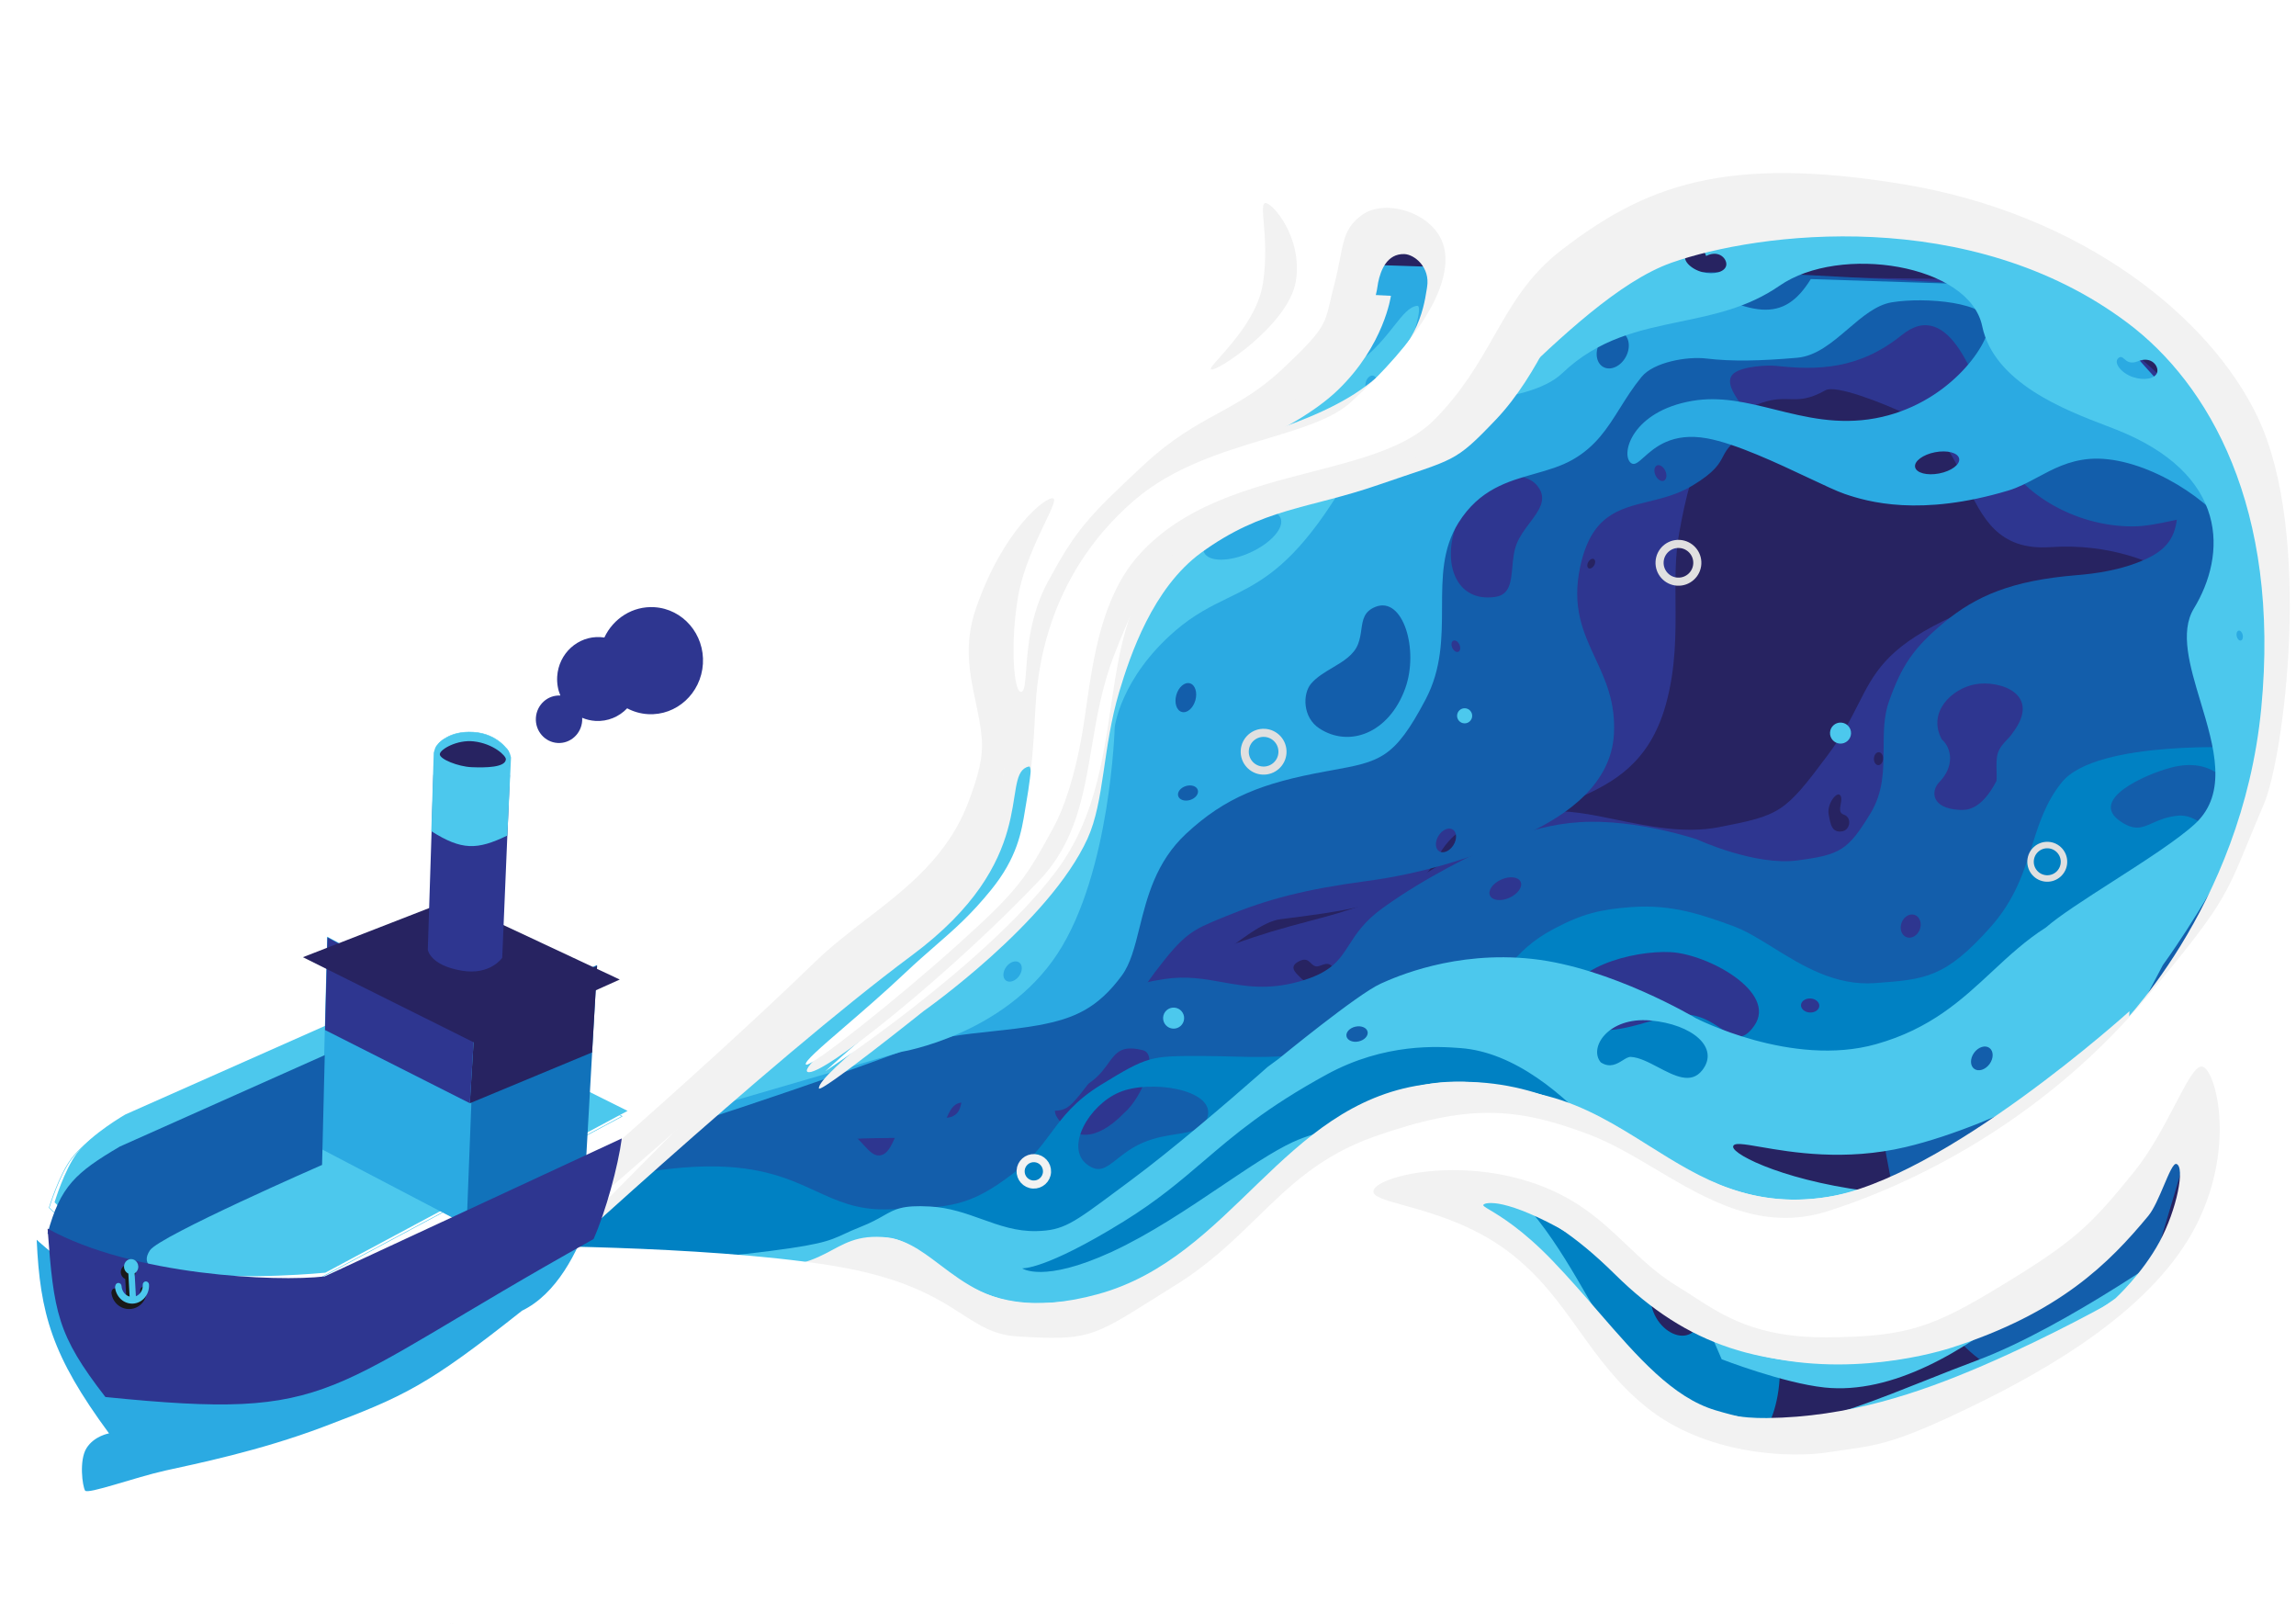 <svg width="4256" height="3009" viewBox="0 0 4256 3009" fill="none" xmlns="http://www.w3.org/2000/svg">
<mask id="mask0" mask-type="alpha" maskUnits="userSpaceOnUse" x="0" y="0" width="4256" height="3009">
<rect width="4256" height="3009" fill="#C4C4C4"/>
</mask>
<g mask="url(#mask0)">
<mask id="mask1" mask-type="alpha" maskUnits="userSpaceOnUse" x="972" y="-309" width="3489" height="3118">
<rect x="1130.64" y="-308.979" width="3335" height="2942" transform="rotate(3.085 1130.64 -308.979)" fill="#C4C4C4"/>
</mask>
<g mask="url(#mask1)">
<path fill-rule="evenodd" clip-rule="evenodd" d="M1080.84 273.957L4363.87 437.082L4243.14 2813.43L938.684 2639.96L1080.84 273.957Z" fill="#272361"/>
<g filter="url(#filter0_d)">
<path fill-rule="evenodd" clip-rule="evenodd" d="M3602.52 1190.64C3759.24 1113.15 4224.41 1079.51 4224.41 1079.51L4194.89 1627.36C3910.93 1923.86 3522.36 2020.57 3157.42 2110.09L2364.17 2705.8L944.632 2619.3L996.186 1572.87C996.186 1572.87 1630.65 1873.59 1986.91 1892.79C2029.21 1895.07 2083.7 1872.15 2155.66 1841.89C2219.55 1815.02 2297.21 1782.36 2392.33 1756.41C2404.91 1752.97 2416.51 1749.89 2427.4 1746.99C2505.26 1726.29 2546.64 1715.28 2645.54 1657.09C2669.82 1642.8 2690.7 1628.17 2710.42 1614.34C2757.67 1581.22 2798.31 1552.74 2863.24 1544.81C2902.92 1539.97 2948.71 1549.38 2997.36 1559.39C3058.04 1571.86 3123.16 1585.25 3186.36 1573.01C3300.23 1550.98 3308.01 1546.86 3388.74 1438.49C3415.25 1402.9 3430.61 1372.59 3444.46 1345.27C3473.69 1287.6 3496.17 1243.23 3602.52 1190.64ZM3411.72 1514.74C3405.74 1504.48 3386.27 1529.56 3389.69 1548.95C3393.1 1568.35 3395.87 1584.07 3415.19 1580.67C3429.77 1578.1 3433.17 1554.87 3417.91 1549.86C3408.92 1546.92 3410.44 1538.83 3412 1530.57C3413.08 1524.81 3414.18 1518.96 3411.72 1514.74ZM2436.99 1869.31C2431.42 1867.79 2417.09 1858.23 2412.86 1854.01C2411.86 1853.01 2410.81 1852 2409.75 1850.98L2409.74 1850.97C2399.96 1841.55 2389.17 1831.15 2407.85 1821.63C2420.08 1815.39 2425.03 1820.23 2429.88 1824.98C2433.25 1828.28 2436.57 1831.53 2442.25 1831.03C2444.17 1830.86 2446.47 1830.01 2448.97 1829.08C2454.34 1827.09 2460.62 1824.76 2466.02 1828.16C2476.05 1834.49 2474.57 1848.29 2468.43 1858.44C2462.28 1868.59 2453.33 1873.77 2436.99 1869.31ZM3481.46 1458.08C3486.15 1458.33 3490.24 1453.17 3490.6 1446.55C3490.95 1439.94 3487.44 1434.37 3482.76 1434.11C3478.07 1433.86 3473.98 1439.02 3473.62 1445.64C3473.27 1452.26 3476.78 1457.83 3481.46 1458.08Z" fill="#2E3690"/>
</g>
<g filter="url(#filter1_d)">
<path fill-rule="evenodd" clip-rule="evenodd" d="M4133.24 1108.14C4133.24 1108.14 4017.06 959.583 3800.47 974.043C3703.67 980.506 3674.48 919.393 3643.7 854.963C3620.84 807.098 3597.1 757.401 3544.11 732.22C3485.06 704.153 3402.12 673.067 3384.02 683.213C3352.64 700.799 3335.44 700.3 3316.98 699.765C3298.57 699.231 3278.9 698.66 3242.66 715.975C3165.85 752.674 3138.13 806.147 3112.55 948.141C3105.17 989.089 3105.49 1031.23 3105.81 1075.15C3106.26 1135.03 3106.72 1198.21 3087.77 1266.19C3056.66 1377.76 2985.55 1411.31 2931.51 1436.8L2931.51 1436.81C2928.47 1438.24 2925.49 1439.65 2922.57 1441.04C2889.68 1456.75 2861.81 1458.62 2833.41 1460.53C2801.86 1462.66 2769.67 1464.82 2729.24 1486.04C2689.23 1507.04 2675.97 1529.49 2663.12 1551.24C2651.28 1571.26 2639.8 1590.69 2608.13 1607.85C2546.53 1641.24 2476.75 1650.28 2391.74 1661.29C2385.57 1662.09 2379.31 1662.9 2372.97 1663.73C2341.97 1667.79 2298.89 1701.44 2245.74 1742.95C2168.09 1803.6 2068.95 1881.03 1954.57 1907.57C1415.22 1926.86 995.557 1584.56 995.557 1584.56L1066.12 443.102L3709.01 478.404C3709.01 478.404 3931.58 560.796 4033.09 690.001C4147.28 835.327 4133.24 1108.14 4133.24 1108.14ZM2955 1007.81C2952.3 1012.48 2947.69 1014.86 2944.7 1013.13C2941.71 1011.4 2941.48 1006.22 2944.18 1001.55C2946.88 996.876 2951.49 994.491 2954.48 996.219C2957.47 997.948 2957.7 1003.13 2955 1007.81ZM2951.88 1381.72C2954.86 1383.45 2959.48 1381.06 2962.18 1376.39C2964.88 1371.72 2964.65 1366.53 2961.66 1364.81C2958.67 1363.08 2954.06 1365.46 2951.36 1370.13C2948.66 1374.8 2948.89 1379.99 2951.88 1381.72Z" fill="#2E3690"/>
</g>
<g filter="url(#filter2_d)">
<path fill-rule="evenodd" clip-rule="evenodd" d="M4078.38 890.376C4078.38 890.376 4091.9 896.596 4092.47 920.079L4078.38 890.376ZM4092.47 920.079L4240.94 1233.12L4179.88 1905.81L3958.91 2648.42C3662.03 2642.12 3561.96 2500.22 3507.61 1991.26C3507.61 1991.26 3107.38 1657.92 3026.26 1765.53C2977.91 1829.67 2965.6 1962.05 2965.6 1962.05L2953.01 2195.72L2806.43 2425.54L2402.16 2717.69L949.053 2640.52L961.359 2219.17C961.359 2219.17 1489.64 2148.07 1559.87 2143.75C1603.2 2141.09 1624.65 2164.36 1641.06 2182.16C1651.25 2193.2 1659.49 2202.14 1669.82 2201.46C1684.24 2200.51 1691.28 2185.24 1699.03 2168.44C1705.75 2153.85 1713.01 2138.12 1726.09 2129.6C1741.52 2119.56 1756.3 2123.63 1770.65 2127.59C1782.45 2130.84 1793.97 2134.01 1805.34 2129.19C1818.31 2123.68 1820.46 2112.07 1822.55 2100.72C1824.52 2090.04 1826.45 2079.6 1837.31 2074.71C1849.7 2069.13 1862.12 2076.4 1872.9 2082.7C1881.62 2087.81 1889.27 2092.29 1894.98 2088.83C1900.26 2085.62 1901.11 2077.58 1902.14 2067.86C1903.59 2054.1 1905.39 2036.97 1920.64 2025.41C1933.35 2015.77 1944.21 2014.65 1956.67 2013.36C1969.72 2012.01 1984.51 2010.48 2005.01 1998.81C2024.75 1987.56 2031.78 1979.38 2039.62 1970.25C2047.68 1960.85 2056.61 1950.46 2081.14 1934.69C2096.85 1924.61 2105.07 1916.18 2112.15 1908.93C2126.89 1893.85 2136.66 1883.84 2198.5 1874.5C2239.17 1868.36 2272.29 1874.3 2305.66 1880.28C2347.41 1887.77 2389.55 1895.33 2447.33 1879.39C2507.69 1862.74 2522.65 1839.42 2540.83 1811.09C2553.97 1790.63 2568.78 1767.55 2603.61 1742.47C2686.62 1682.68 2779.42 1640.25 2779.42 1640.25C2779.42 1640.25 2864.86 1589.86 2969.34 1583.69C3073.83 1577.51 3186.26 1615.94 3186.26 1615.94C3186.26 1615.94 3292.86 1665.2 3372.08 1654.64C3451.29 1644.09 3465.34 1636.16 3507.22 1567.48C3531.27 1528.06 3531.43 1486.7 3531.58 1446.36C3531.69 1416.45 3531.8 1387.09 3541.66 1359.5C3564.8 1294.69 3585.94 1261.44 3644.38 1213.05C3702.83 1164.64 3769.43 1135.75 3889.07 1126C3920.18 1123.47 3971.81 1117.55 4019.25 1095.49C4071.11 1071.39 4074.13 1038.62 4077.41 1003.01C4078.84 987.511 4080.32 971.473 4085.89 955.375C4090.99 940.65 4092.68 929.093 4092.47 920.079ZM3743.5 1455.17C3740.31 1464.31 3740.68 1477.89 3740.99 1489.6C3741.19 1496.8 3741.36 1503.3 3740.68 1507.6C3711.65 1563.12 3684.08 1561.63 3671.7 1560.96C3620.28 1558.19 3618.39 1526.48 3634.93 1509.41C3663.05 1480.38 3658.33 1447.08 3639.2 1430.03C3612.4 1379.51 3658.04 1336.27 3701.27 1328.22C3745.78 1319.92 3826.51 1345.66 3770.19 1419.06C3767.79 1423.04 3764.23 1426.79 3760.41 1430.82C3754.1 1437.47 3747.1 1444.86 3743.5 1455.17ZM3574.03 1796.93C3583.33 1800.44 3594.34 1794.06 3598.63 1782.69C3602.91 1771.33 3598.85 1759.27 3589.54 1755.76C3580.24 1752.25 3569.23 1758.63 3564.94 1770C3560.66 1781.37 3564.72 1793.43 3574.03 1796.93ZM2837.83 1723.95C2822.11 1730.93 2806.01 1729.02 2801.86 1719.68C2797.71 1710.34 2807.08 1697.11 2822.8 1690.13C2838.51 1683.15 2854.61 1685.06 2858.76 1694.39C2862.91 1703.73 2853.54 1716.96 2837.83 1723.95ZM2029.39 2086.17C2002.19 2102.16 1984.45 2112.59 2003.16 2136.15C2030.05 2170.01 2069.15 2178.63 2124.04 2122.55C2157.09 2093.91 2188.98 2014.19 2158.52 2006.45C2119.14 1996.46 2108.93 2010.57 2094.47 2030.55C2086.97 2040.93 2078.32 2052.88 2063.85 2063.87C2051.99 2072.88 2039.97 2079.94 2029.39 2086.17Z" fill="#135EAB"/>
</g>
<g filter="url(#filter3_d)">
<path fill-rule="evenodd" clip-rule="evenodd" d="M4096.52 925.403C4091.66 919.244 4088.73 918.523 4082.78 917.058C4076.1 915.412 4065.6 912.828 4044.28 900.556C4034.47 894.909 4012.01 899.672 3985.52 905.292C3963.1 910.049 3937.78 915.421 3914.78 915.61C3802.4 916.535 3695.85 848.659 3666.23 770.574C3662.58 760.978 3658.41 748.222 3653.64 733.633L3653.64 733.626C3624.72 645.2 3573.77 489.399 3485.24 560.983C3405.57 625.403 3327.62 626.407 3251.34 617.979C3238.7 616.582 3190.63 618.327 3173.98 631.836C3155.93 646.483 3175.72 673.628 3192.81 697.051C3206.47 715.787 3218.39 732.141 3207.82 737.811C3168 759.175 3161.17 772.163 3153.83 786.118C3146.52 800.031 3138.7 814.906 3097.17 840.005C3070.3 856.24 3042.26 863.108 3015.58 869.641C2959.66 883.336 2909.75 895.559 2889.32 989.537C2872.93 1064.9 2894.79 1111.93 2917.06 1159.89C2935.82 1200.24 2954.87 1241.25 2951.68 1300.34C2946.68 1393.12 2864.49 1450.32 2792.57 1484.05C2693.94 1530.31 2592.44 1559.63 2494.87 1572.66C2380.57 1587.91 2309.79 1606.25 2231.81 1638.33C2229.74 1639.19 2227.72 1640.02 2225.75 1640.82C2170.25 1663.6 2155.27 1669.75 2100.41 1742.44C2070.34 1782.28 2054.2 1815.38 2038.77 1847.01C2025.05 1875.15 2011.9 1902.13 1990.01 1931.64C1943.51 1994.33 1939.41 1997.37 1912.44 1998.9C1899.3 1999.64 1892.24 1994.31 1885.51 1989.23C1877.99 1983.56 1870.89 1978.2 1856.19 1981.97C1842.67 1985.45 1835.49 1996.12 1828.67 2006.26C1821.42 2017.04 1814.58 2027.21 1800.97 2027.52C1788.43 2027.8 1780.9 2016.92 1773.28 2005.89C1764.85 1993.7 1756.3 1981.35 1740.73 1983.69C1726.54 1985.83 1720.79 1998.5 1714.72 2011.87C1708.09 2026.47 1701.09 2041.89 1682.33 2045.39C1665.04 2048.6 1638.02 2048.84 1608.03 2049.1C1575.69 2049.39 1539.9 2049.7 1509.15 2053.81C1449.88 2061.74 1379.88 2124.23 1379.88 2124.23L1246.03 2213.38L959.83 2247.53L1073.42 447.51L3208.1 444.401L3306.47 449.5L3616.53 466.208L4149.26 754.995C4149.26 754.995 4109.3 941.615 4096.52 925.403ZM2771.36 948.023C2766.04 961.51 2764.65 976.828 2763.33 991.307C2760.88 1018.23 2758.69 1042.25 2732.02 1046.22C2657.82 1057.24 2632.83 982.131 2660.14 911.999C2677.81 834.992 2778.25 797.271 2811.12 842.176C2828.26 865.602 2812.88 886.052 2795.65 908.958C2786.57 921.032 2776.98 933.788 2771.36 948.023ZM2627.82 1517.82C2635.48 1522.56 2647.3 1517.36 2654.23 1506.18C2661.15 1495.01 2660.56 1482.11 2652.9 1477.36C2645.24 1472.61 2633.42 1477.82 2626.49 1488.99C2619.57 1500.16 2620.16 1513.07 2627.82 1517.82ZM3046.93 812.632C3050.48 820.422 3049.28 828.594 3044.26 830.883C3039.23 833.173 3032.28 828.714 3028.73 820.924C3025.18 813.134 3026.38 804.963 3031.4 802.673C3036.43 800.383 3043.38 804.842 3046.93 812.632ZM2663.33 1147.92C2666.98 1146.26 2667.85 1140.33 2665.27 1134.67C2662.69 1129.01 2657.64 1125.77 2653.99 1127.44C2650.34 1129.1 2649.47 1135.03 2652.05 1140.69C2654.63 1146.35 2659.68 1149.58 2663.33 1147.92Z" fill="#135EAB"/>
</g>
<g filter="url(#filter4_d)">
<path fill-rule="evenodd" clip-rule="evenodd" d="M3852.06 1479.68C3916.82 1399.94 4194.63 1415.89 4194.63 1415.89L4169.16 1526.18C4169.16 1526.18 4166.03 1488.53 4150.65 1472.61C4125.83 1446.91 4089.67 1443.39 4055.1 1452.44C4005.92 1465.3 3901.68 1511.77 3960.1 1551.97C3986.69 1570.26 4000.32 1564.19 4019.68 1555.57C4031.79 1550.17 4046.14 1543.78 4067.31 1541.72C4084.54 1540.05 4097.47 1547.57 4109.67 1554.67C4123.93 1562.97 4137.2 1570.69 4155.18 1562.48C4209.76 1537.58 4096.21 1648.5 4052.16 1683.62C4010.89 1716.52 3958.33 1751.52 3899.74 1786.81C3633.79 1947 3243.81 2113.07 3223.16 2115.13C3216.32 2115.82 3227.77 2148.4 3245.39 2198.53C3305.11 2368.44 3435.66 2739.89 3164.64 2753.85L2284.42 2706.42L2041.27 2693.32L1798.12 2680.21L937.872 2633.86L964.856 2275.11C964.856 2275.11 1168.05 2192.71 1345.11 2191.78C1441.57 2191.28 1494.6 2215.63 1542.32 2237.54C1582.2 2255.85 1618.38 2272.46 1673.09 2271.45C1793.28 2269.2 1828.03 2264.99 1905.45 2206.73C1940.75 2180.16 1959.71 2154.65 1978.36 2129.55C2000.62 2099.61 2022.43 2070.26 2071.02 2040.41C2157.86 1987.05 2163.7 1987.06 2254.73 1987.2C2257.33 1987.21 2260 1987.21 2262.74 1987.22C2281.49 1987.24 2297.89 1987.68 2313.78 1988.12L2313.79 1988.12C2357.56 1989.31 2397.55 1990.4 2472.57 1982.2C2574.85 1971.03 2621.93 1962.56 2671.86 1942.52C2723.59 1921.75 2754 1894.15 2788.15 1859.75C2801.53 1846.28 2812.42 1834.51 2822.2 1823.94C2850.19 1793.69 2869.06 1773.3 2911.01 1751.09C2962.65 1723.75 2996.89 1715.18 3055.18 1711.06C3129.65 1705.8 3186 1725.57 3243.03 1746.51C3266.49 1755.13 3290.93 1770.27 3317.06 1786.46C3370.81 1819.77 3431.72 1857.5 3505.96 1852.01L3506.81 1851.94C3598.77 1845.14 3635.99 1842.38 3719.81 1748.19C3765.17 1697.23 3781.24 1646.33 3796.57 1597.73C3809.67 1556.23 3822.24 1516.41 3852.06 1479.68ZM2268.73 2098.75C2262.58 2123.87 2240.22 2127.37 2210.69 2132C2192.32 2134.88 2171.18 2138.19 2149.44 2147.4C2127.94 2156.52 2112.81 2168.49 2100.37 2178.35C2080.01 2194.47 2066.82 2204.91 2044.61 2187.82C2003.93 2156.51 2048.19 2078.4 2104.88 2054.37C2161.58 2030.33 2281 2048.68 2268.73 2098.75ZM3164.36 2501.33C3183.83 2489.94 3186.7 2458.64 3170.77 2431.42C3154.84 2404.21 3126.15 2391.39 3106.68 2402.78C3087.21 2414.18 3084.34 2445.47 3100.26 2472.69C3116.19 2499.9 3144.89 2512.73 3164.36 2501.33ZM3281.72 1931.18C3259.69 1962.54 3243.15 1951.53 3219.96 1936.09C3197.11 1920.88 3167.8 1901.37 3120.42 1913.81C3111.55 1916.14 3102.29 1918.85 3092.84 1921.61L3092.83 1921.61C3031.73 1939.49 2962.43 1959.76 2938.16 1895.15C2927.95 1824.49 3057.63 1790.92 3126.84 1794.65C3196.05 1798.38 3325.44 1868.95 3281.72 1931.18ZM3384.69 1906.52C3394.07 1907.03 3401.98 1901.62 3402.37 1894.45C3402.75 1887.29 3395.47 1881.06 3386.09 1880.56C3376.72 1880.05 3368.8 1885.46 3368.42 1892.63C3368.03 1899.79 3375.32 1906.02 3384.69 1906.52Z" fill="#0081C3"/>
</g>
<g filter="url(#filter5_d)">
<path fill-rule="evenodd" clip-rule="evenodd" d="M4080.83 757.109C4051.35 740.877 4020.16 723.706 3991.9 692.453C3912.86 605.049 3795.92 473.073 3795.92 473.073L3306.56 457.247C3255.8 539.645 3197.2 528.218 3062.14 449.343L1077.21 385.152L966.986 2114.73L1152.87 2048.35C1152.87 2048.35 1478.24 1944.68 1652.24 1876.43C1688.59 1862.17 1738.04 1856.86 1788.27 1851.47L1788.27 1851.47C1818.01 1848.28 1848.02 1845.05 1875.74 1839.93C1941.53 1827.76 1984.71 1808.55 2029.37 1748.19C2045.59 1726.28 2053.44 1694.71 2062.24 1659.31C2076.21 1603.16 2092.56 1537.37 2148.55 1485.25C2221.19 1417.62 2290.08 1391.14 2406.93 1369.75C2410.63 1369.07 2414.24 1368.42 2417.75 1367.78C2508.26 1351.35 2534.41 1346.6 2592.52 1236.48C2622.7 1179.27 2622.87 1121.41 2623.03 1065.83C2623.2 1010.25 2623.35 956.957 2653.49 908.89C2692.26 847.06 2744.57 832.261 2794.5 818.134C2819.21 811.143 2843.34 804.317 2864.96 792.038C2908.25 767.454 2929.71 733.276 2952.92 696.31L2952.92 696.309C2964.73 677.5 2976.99 657.969 2992.81 638.614C3015.4 610.975 3077.53 600.176 3113.07 604.482C3160.82 610.256 3213.72 608.862 3281.18 603.063C3316.71 600.008 3346.54 574.506 3375.71 549.56C3401.93 527.143 3427.63 505.175 3456.46 500.346C3518.36 489.978 3638.23 500.27 3637.03 541.121C3635.83 581.973 3558.84 690.82 3426.4 715.207C3356.86 728.014 3297.13 713.181 3240.04 699.002C3188.41 686.182 3138.94 673.896 3086.31 683.059C2975.45 702.355 2954.07 780.925 2972.62 797.553C2979.23 803.478 2986.29 797.145 2997.2 787.357C3016.93 769.657 3049.25 740.66 3114.27 752.414C3167.4 762.027 3244.56 798.403 3302.65 825.792L3302.65 825.793C3331.11 839.21 3355 850.47 3369.24 855.369C3412.54 870.269 3509.66 898.056 3672.82 849.106C3691.69 843.444 3709.07 834.132 3726.94 824.555C3755.04 809.501 3784.36 793.793 3822.61 790.585C3913.48 782.962 4034.23 854.761 4083.17 922.18C4113.83 964.412 4100.12 998.233 4083.74 1038.67C4070.39 1071.62 4055.26 1108.96 4060.91 1158.83C4063.82 1184.56 4080.3 1220.64 4098.57 1260.62C4130.22 1329.92 4167.24 1410.94 4148.24 1470.14C4138.98 1489.17 4133.7 1502.6 4143.65 1481.75C4145.45 1477.98 4146.97 1474.11 4148.24 1470.14C4157.03 1452.1 4169.39 1429.02 4175.73 1425.39C4186 1419.5 4277.03 1210.3 4243.28 1054.49C4241.35 1045.57 4239.5 1036.78 4237.67 1028.12C4222.29 955.306 4208.67 890.848 4166.94 826.549C4144.7 792.28 4113.83 775.283 4080.83 757.109ZM3544.57 817.486C3567.12 813.138 3583.7 800.805 3581.6 789.94C3579.51 779.074 3559.53 773.792 3536.98 778.141C3514.43 782.489 3497.85 794.822 3499.94 805.688C3502.04 816.553 3522.02 821.835 3544.57 817.486ZM2963.67 601.484C2954.08 619.115 2935.46 627.512 2922.1 620.239C2908.74 612.966 2905.69 592.778 2915.29 575.147C2924.88 557.515 2943.5 549.118 2956.86 556.391C2970.22 563.664 2973.27 583.852 2963.67 601.484ZM2395.44 1289.9C2451.05 1326.44 2524.53 1298.86 2554.63 1216.36C2580.78 1144.66 2550.79 1044.41 2499.71 1064.68C2478.25 1073.19 2476.04 1088.75 2473.49 1106.68L2473.49 1106.68C2472.27 1115.26 2470.98 1124.39 2467.46 1133.54C2459.6 1153.97 2439.79 1165.74 2419.75 1177.64C2405.27 1186.24 2390.67 1194.91 2380.38 1206.97C2364.24 1225.88 2364.6 1269.63 2395.44 1289.9ZM2165.79 1237.97C2161.63 1252.62 2150.36 1262.27 2140.62 1259.5C2130.88 1256.74 2126.35 1242.61 2130.51 1227.96C2134.67 1213.3 2145.94 1203.66 2155.68 1206.42C2165.42 1209.19 2169.95 1223.31 2165.79 1237.97ZM2156.14 1422.63C2166.16 1419.52 2172.5 1411.23 2170.29 1404.11C2168.08 1396.99 2158.17 1393.73 2148.15 1396.84C2138.12 1399.94 2131.79 1408.24 2133.99 1415.36C2136.2 1422.48 2146.12 1425.73 2156.14 1422.63Z" fill="#2BAAE2"/>
</g>
<g filter="url(#filter6_d)">
<path fill-rule="evenodd" clip-rule="evenodd" d="M3077.19 467.389C3353.89 356.731 3710.92 373.239 3949.4 551.945C4162 711.262 4283.92 863.937 4310.91 1128.23C4338.6 1399.28 4059.04 1778.86 4059.04 1778.86L3970.33 1947.56C3970.33 1947.56 3759.64 2073.91 3582.72 2115.83C3469.57 2142.63 3370.73 2125.57 3313.86 2115.75C3281.8 2110.22 3263.08 2106.99 3262.63 2115.21C3261.8 2130.73 3367.75 2183.22 3540.41 2200.84C3713.09 2218.46 3957.06 2089.08 3957.06 2089.08L4033.48 2113.73L3970.34 2235.51C3970.34 2235.51 3683.9 2588.31 3432.02 2561.52C3355.26 2553.35 3241.4 2509.18 3241.4 2509.18L3127.27 2245.25C3127.27 2245.25 2956.42 1947.13 2757.29 1932.48L2756.43 1932.42C2717.24 1929.53 2617.68 1922.18 2509.02 1981.52C2397.76 2042.28 2338.6 2092.84 2281.31 2141.81C2237.9 2178.9 2195.57 2215.09 2132.46 2254.09C1986.06 2344.59 1944.66 2340.63 1944.66 2340.63C1944.66 2340.63 1983.34 2368.68 2110.15 2310.39C2180.98 2277.83 2252.05 2229.99 2315.19 2187.48L2315.19 2187.48L2315.2 2187.48C2365.08 2153.9 2410 2123.66 2445.94 2106.92C2555.87 2055.73 2695.33 2086.41 2767.37 2129.7C2878.88 2196.72 2938.33 2299.47 2993.77 2395.3C3040.69 2476.39 3084.74 2552.52 3155.05 2597.85C3284.87 2681.55 3447.04 2617.01 3619.29 2548.47L3619.3 2548.47L3619.35 2548.45L3619.36 2548.44L3619.36 2548.44L3619.37 2548.44L3619.38 2548.43C3650.64 2535.99 3682.24 2523.42 3714.03 2511.58C3881.71 2449.13 4111.46 2283.56 4111.46 2283.56L3921.9 2800.72L938.792 2637.94L954.635 2343.94C954.635 2343.94 1260.26 2333.94 1432.9 2313.92C1569.3 2298.11 1585.12 2290.78 1615.43 2276.75C1623.48 2273.02 1632.56 2268.82 1645.19 2263.86C1664.54 2256.26 1676.94 2249.21 1687.36 2243.29C1709.34 2230.79 1722.55 2223.27 1773.83 2226.06C1810.04 2228.04 1840.47 2238.95 1870.18 2249.6C1902.49 2261.19 1933.96 2272.48 1971.12 2271.65C2021.18 2270.52 2038.71 2257.48 2120.37 2196.73L2120.4 2196.71L2120.44 2196.68L2120.6 2196.56C2128.46 2190.71 2136.92 2184.41 2146.07 2177.65C2184.52 2149.18 2229.1 2113.13 2270.07 2078.94C2292.43 2060.29 2313.71 2042.17 2332.34 2026.17C2372.11 1992 2399.73 1967.4 2399.73 1967.4L2420.33 1952.23C2420.33 1952.23 2566.5 1832.26 2609.27 1813.09L2610.24 1812.65C2635.67 1801.23 2746.45 1751.48 2890.5 1767.22C3036.49 1783.16 3193.23 1876.87 3193.23 1876.87C3193.23 1876.87 3371.2 1969.36 3527.91 1925.13C3628.77 1896.67 3686.43 1843 3742.83 1790.51C3774.07 1761.44 3804.91 1732.73 3842.49 1708.87C3867.13 1687.27 3915.63 1656.15 3966.47 1623.53L3966.48 1623.53L3966.48 1623.53C4025.15 1585.89 4086.92 1546.25 4118.72 1516.95C4180.18 1460.32 4154.05 1373.55 4129.11 1290.77C4109.25 1224.82 4090.14 1161.41 4116.7 1117.77C4176.58 1019.35 4184.7 868.566 3969.4 784.859C3964.73 783.044 3959.74 781.139 3954.49 779.134L3954.39 779.095L3954.37 779.089C3878.02 749.929 3746.17 699.573 3724.29 594.394C3700.43 479.695 3460.55 441.988 3348.62 519.57C3290.33 559.97 3227.46 573.021 3164.73 586.043C3088.8 601.804 3013.08 617.521 2945.97 681.639C2879.98 744.679 2687.76 734.321 2687.76 734.321C2687.76 734.321 2913.99 532.657 3077.19 467.389ZM2568.55 1920.11C2579.33 1917.71 2586.71 1909.65 2585.03 1902.1C2583.36 1894.55 2573.26 1890.38 2562.47 1892.77C2551.69 1895.17 2544.31 1903.23 2545.99 1910.78C2547.66 1918.33 2557.77 1922.5 2568.55 1920.11ZM3205.32 1973.6C3184.59 2000.02 3154.14 1984.04 3123.82 1968.14C3106.17 1958.88 3088.58 1949.65 3072.97 1948.81C3068.53 1948.57 3063.63 1951.62 3058.07 1955.09C3047.36 1961.76 3034.22 1969.94 3017.34 1958.96C2994.26 1931.96 3030.92 1874.3 3109.15 1881.29C3187.38 1888.28 3238.12 1931.8 3205.32 1973.6ZM3709.58 1970.95C3717.5 1976.7 3730.22 1972.67 3737.99 1961.96C3745.75 1951.25 3745.62 1937.91 3737.7 1932.17C3729.78 1926.42 3717.06 1930.45 3709.3 1941.16C3701.53 1951.87 3701.66 1965.21 3709.58 1970.95ZM4003.6 688.822C3982.65 681.815 3966.63 662.222 3976.92 653.536C3981.31 649.828 3984.05 652.197 3987.7 655.346C3992.59 659.574 3999.11 665.208 4013.44 659.423C4038.43 649.33 4052.32 669.266 4048.52 680.646C4044.71 692.026 4024.55 695.829 4003.6 688.822ZM4203.68 1177.09C4206.77 1176.4 4208.35 1171.75 4207.23 1166.71C4206.1 1161.67 4202.69 1158.14 4199.61 1158.83C4196.53 1159.52 4194.94 1164.16 4196.07 1169.2C4197.19 1174.24 4200.6 1177.77 4203.68 1177.09ZM3189.98 464.305C3188.92 463.628 3187.95 462.919 3187.03 462.249C3183.15 459.407 3180.22 457.268 3176.15 461.321C3166.6 470.815 3184.16 489.039 3205.61 494.319C3227.06 499.599 3246.84 494.169 3249.71 482.518C3252.58 470.866 3237.11 452.126 3213.02 464.218C3212.87 464.296 3212.71 464.373 3212.56 464.448C3209.95 455.317 3203.58 449.145 3197.78 450.439C3193.06 451.491 3190.1 457.177 3189.98 464.305Z" fill="#4CC8ED"/>
</g>
<g filter="url(#filter7_d)">
<path fill-rule="evenodd" clip-rule="evenodd" d="M1960.11 1727.74C1861.35 1878.2 1671.27 1909.33 1671.27 1909.33L966.987 2114.73L1064.52 449.065L2546.28 532.482C2546.28 532.482 2542.65 557.433 2517.84 593.525C2505.32 611.754 2484.71 633.014 2468.73 649.5C2453.06 665.663 2441.84 677.238 2447.05 676.87C2455.26 676.293 2516.27 636.724 2544.42 609.485C2560.69 593.75 2573.21 577.904 2583.92 564.342L2583.93 564.34L2583.93 564.338C2600.07 543.915 2612.11 528.672 2626.67 526.789C2650.91 523.664 2553.53 779.825 2443.74 929.239C2378.02 1018.66 2327.18 1043.45 2276.05 1068.38C2244.65 1083.69 2213.14 1099.05 2178.01 1129.47C2076.86 1217.05 2066.32 1307.48 2066.32 1307.48C2066.32 1307.48 2058.88 1577.28 1960.11 1727.74ZM1864.64 1777.23C1871.12 1782.04 1881.92 1778.48 1888.75 1769.28C1895.59 1760.08 1895.87 1748.71 1889.39 1743.9C1882.91 1739.08 1872.11 1742.64 1865.28 1751.84C1858.44 1761.05 1858.16 1772.41 1864.64 1777.23ZM2373.51 919.529C2381.65 937.491 2356.52 966.413 2317.39 984.129C2278.26 1001.85 2239.95 1001.65 2231.82 983.685C2223.68 965.723 2248.81 936.801 2287.94 919.085C2327.07 901.369 2365.38 901.568 2373.51 919.529ZM2538.33 687.268C2544.05 688.554 2550.26 682.645 2552.18 674.069C2554.11 665.494 2551.03 657.499 2545.3 656.213C2539.58 654.927 2533.37 660.836 2531.45 669.412C2529.52 677.987 2532.6 685.982 2538.33 687.268Z" fill="#4CC8ED"/>
</g>
<g filter="url(#filter8_d)">
<path fill-rule="evenodd" clip-rule="evenodd" d="M3972.26 1883.1C3972.26 1883.1 3628.1 2194.72 3409.41 2227.99C3119.05 2272.17 3002.03 1970.02 2662.2 2019.45C2402.31 2057.24 2309.34 2338.64 2061.13 2407.29C1812.92 2475.95 1761.7 2312.33 1670.5 2302.46C1556.19 2290.09 1573.14 2377.38 1382.44 2353.67C1239.34 2335.89 955.069 2335.86 955.069 2335.86L951.219 2618.06L3911.21 2800.15L3941.91 2420.73C3941.91 2420.73 3829.95 2484.2 3700.27 2540.04C3580.92 2591.44 3450.02 2635.52 3300.1 2637.14C3105.68 2639.24 3052.64 2507.99 2910.48 2361.82C2781.67 2229.38 2742.19 2247.9 2758.89 2242.02C2781.51 2234.08 2866.27 2220.19 3018.41 2370.58C3153.12 2503.75 3291.2 2546.71 3499.42 2533.23C3730.65 2518.28 3950.54 2314.76 3950.54 2314.76L3972.26 1883.1Z" fill="#F2F2F2"/>
</g>
<g filter="url(#filter9_d)">
<path fill-rule="evenodd" clip-rule="evenodd" d="M3899.08 2799.49L954.871 2633.12L956.583 2307.77L1424.13 2343.39C1424.13 2343.39 1567.11 2337.65 1687.39 2375.97C1729.26 2389.31 1761.35 2410.13 1792.47 2430.34C1850.74 2468.15 1905.63 2503.78 2015.05 2484.01C2175.71 2454.97 2326.65 2289.84 2355.67 2258.09C2356.97 2256.66 2358.03 2255.51 2358.83 2254.65C2377.52 2234.53 2555.29 2071.2 2767.51 2072.07C2897.73 2072.6 3004.88 2127.69 3104.01 2178.66C3166.43 2210.75 3225.68 2241.21 3285.5 2255.39C3394.77 2281.28 3503.62 2224.83 3674.99 2131.74C3846.37 2038.65 3971.03 1883.04 3971.03 1883.04L3956.12 2211.38C3956.12 2211.38 3709.52 2494.78 3422.69 2488.81C3248.39 2485.18 3150.82 2404.22 3055.88 2325.43C2994.57 2274.56 2934.36 2224.6 2855.3 2196.96C2639.46 2158.95 2569.55 2190.38 2570.75 2222.51C2571.14 2232.8 2586.63 2235.4 2612.8 2239.81C2668.34 2249.15 2771.97 2266.59 2881.25 2382.75C2912.9 2416.4 2938.08 2451.88 2962.67 2486.53C3033.98 2587.02 3100.33 2680.53 3305.14 2702.08C3580.59 2731.06 3930.62 2446.12 3930.62 2446.12L3899.08 2799.49ZM1566.85 2560.88C1567.79 2543.4 1629.4 2513.88 1677.14 2502.73C1730.95 2490.15 1776.81 2514.27 1823.91 2539.02C1862.38 2559.25 1901.68 2579.91 1946.8 2581.35C1988.58 2582.69 2023.77 2574.16 2047.1 2568.5C2064.41 2564.3 2075.2 2561.69 2077.32 2565.85C2082.3 2575.64 1989.57 2642.52 1903.72 2628.1C1858.54 2620.52 1822.43 2599.01 1790.35 2579.9C1761.48 2562.71 1735.87 2547.45 1709.85 2546.05C1681.91 2544.55 1645.2 2551.77 1615.97 2557.52C1587.75 2563.07 1566.5 2567.24 1566.85 2560.88Z" fill="white"/>
</g>
<g filter="url(#filter10_d)">
<path fill-rule="evenodd" clip-rule="evenodd" d="M2569.28 528.236C2569.28 528.236 2557.08 619.782 2470.9 702.938C2384.73 786.104 2205.38 843.746 2221.73 846.27C2250.8 850.779 2409.87 804.524 2527.66 733.918C2646.48 662.706 2658.95 534.235 2658.95 534.235L2893.45 541.109C2893.45 541.109 2843.32 674.217 2764.46 757.077C2685.6 839.938 2688.72 829.199 2545.73 878.725C2416.95 923.325 2332.22 920.981 2217.75 1004.21C2127.88 1069.55 2085.8 1194.78 2065.71 1262.11C2034.85 1365.5 2038.41 1464.87 2007.02 1533.99C1935.98 1690.34 1703.07 1853.9 1703.07 1853.9C1703.07 1853.9 1509.07 2009.08 1508.88 1997.01C1508.42 1968.72 1704.84 1828.47 1830.5 1698.53C1947.51 1577.53 1939.32 1380.97 1893.26 1402.21C1847.19 1423.44 1917.78 1575.04 1681.37 1750.61C1416.75 1947.11 952.833 2377.35 952.833 2377.35L1083.9 455.091L2569.28 528.236Z" fill="#F2F2F2"/>
</g>
<g filter="url(#filter11_d)">
<path fill-rule="evenodd" clip-rule="evenodd" d="M1576.52 1750.59C1640.53 1689.86 1743.2 1639.23 1807.79 1527.77C1872.38 1416.32 1834.87 1304.8 1834.87 1304.8C1834.87 1304.8 1805.69 1217.8 1837.48 1124.68C1869.28 1031.57 1962.64 922.914 1979.73 926.478C1996.81 930.041 1918.36 1051.74 1905.82 1138.96C1893.28 1226.17 1920.06 1293.84 1920.06 1293.84C1920.06 1293.84 1918.31 1186.72 1974.1 1080.28C2029.87 973.846 2038.69 960.569 2143.18 868.083C2247.67 775.598 2314.22 772.784 2405.68 687.507C2497.15 602.229 2499.87 522.663 2499.87 522.663L2443.77 519.312C2443.77 519.312 2415.88 575.8 2373.65 623.516C2331.41 671.232 2274.48 702.526 2267.49 698.562C2260.5 694.608 2320.07 658.598 2345.71 607.672C2371.35 556.756 2374.39 513.138 2374.39 513.138L1095.71 449.34L952.833 2377.35C952.833 2377.35 1512.5 1811.32 1576.52 1750.59Z" fill="white"/>
</g>
<g filter="url(#filter12_d)">
<path d="M2398.29 818.867C2494.61 787.622 2601.02 743.284 2691.87 537.256L2848.64 545.705C2848.64 545.705 2753.67 728.359 2651.45 813.482C2549.22 898.604 2422.56 851.72 2201.09 984.496C1979.63 1117.27 2099.21 1402.67 1937.77 1615.24C1804.8 1790.32 1511.84 1983.35 1511.84 1983.35C1664.02 1844.84 1810.79 1743.05 1883.2 1624.32C1949.1 1516.26 1932.86 1387.83 1958.19 1236.29C1974.45 1139.02 2042.41 1027.69 2070.5 991.979C2152.75 887.438 2291.47 853.518 2398.29 818.867Z" fill="white"/>
</g>
<circle cx="3111.26" cy="1043.06" r="35" transform="rotate(3.085 3111.26 1043.06)" stroke="#E0E0E0" stroke-width="15"/>
<circle cx="2342.3" cy="1393.19" r="35" transform="rotate(3.085 2342.3 1393.19)" stroke="#E0E0E0" stroke-width="15"/>
<circle cx="3794.93" cy="1597.15" r="31" transform="rotate(3.085 3794.93 1597.15)" stroke="#E0E0E0" stroke-width="12"/>
<circle cx="1916.34" cy="2170.89" r="24.5" transform="rotate(3.085 1916.34 2170.89)" stroke="#F2F2F2" stroke-width="15"/>
<circle cx="2175.49" cy="1886.93" r="19.5" transform="rotate(3.085 2175.49 1886.93)" fill="#4CC8ED"/>
<circle cx="2714.93" cy="1326.64" r="14" transform="rotate(3.085 2714.93 1326.64)" fill="#4CC8ED"/>
<circle cx="3411.71" cy="1358.68" r="19.5" transform="rotate(3.085 3411.71 1358.68)" fill="#4CC8ED"/>
</g>
<g filter="url(#filter13_d)">
<path fill-rule="evenodd" clip-rule="evenodd" d="M4531.05 276.846L789.477 75.22L632.028 2996.98L4373.6 3198.61L4531.05 276.846ZM1602.91 1803.72L994.958 2333.07C994.958 2333.07 1246.8 2424.11 1392.66 2397.46C1441.51 2388.53 1483.54 2364.57 1523.27 2341.91C1564.36 2318.49 1603 2296.45 1644.21 2293.87C1687.27 2291.17 1720.42 2316.21 1757.56 2344.26C1802.51 2378.22 1853.31 2416.58 1934.57 2415.47C2082.96 2413.45 2163.55 2366.44 2267.48 2273.25C2301.94 2242.36 2329.39 2216.16 2353.35 2193.29C2415.98 2133.51 2454.74 2096.52 2532.32 2058.12C2635.4 2007.1 2694.29 1981.95 2884.07 2031.59C2954.58 2050.03 3012.94 2086.66 3070.85 2123C3168.8 2184.47 3265.48 2245.15 3417.59 2215.72C3651.65 2170.43 3934.86 1912.39 3934.86 1912.39C3934.86 1912.39 4170.67 1685.35 4206.57 1312.79C4242.48 940.238 4109.01 711.359 3959.04 598.631C3667.68 379.628 3273.43 430.279 3113.22 486.959C3016.34 521.23 2905.5 627.353 2816.92 712.157L2816.92 712.159C2773.73 753.509 2735.84 789.79 2707.44 810.201C2638.24 859.92 2545.64 880.704 2480.57 895.309L2480.56 895.309C2461.62 899.56 2445.02 903.287 2432 907.051C2364.68 926.511 2262.15 962.113 2212.03 1007.25C2207.04 1011.74 2202.34 1015.86 2197.87 1019.79C2156.22 1056.36 2134.38 1075.53 2080.54 1213.23C2057.84 1271.29 2048.07 1329.13 2038.65 1384.86C2023.34 1475.49 2008.97 1560.53 1941.49 1631.76C1782.11 1800.01 1536.04 1999.3 1511.86 1986.57C1499.91 1980.27 1571.56 1918.51 1654.75 1846.81C1739.83 1773.47 1836.99 1689.72 1869.07 1644.3C1932.52 1554.48 1954.3 1388.41 1890.11 1392.94C1882.02 1393.52 1879.21 1410.97 1874.85 1438C1867.74 1482.08 1856.51 1551.63 1811.6 1615.04C1739.16 1717.35 1602.91 1803.72 1602.91 1803.72ZM2219.57 839.711C2219.57 839.711 2401.56 772.764 2484.56 681.392C2558.03 600.516 2565.74 548.856 2568.72 528.921L2568.72 528.918C2569.04 526.779 2569.31 525.006 2569.59 523.601C2574.23 500.852 2586.05 470.029 2618.03 470.887C2636.72 471.392 2666.45 495.24 2660.3 532.234C2660.04 533.823 2659.77 535.519 2659.49 537.319L2659.48 537.34C2653.82 573.107 2641.73 649.473 2536.85 722.643C2426.67 799.51 2219.57 839.711 2219.57 839.711ZM2922.9 2285.98C2806.66 2219.82 2768.07 2227.59 2764.64 2233.02C2763.56 2234.72 2767.87 2237.3 2776.79 2242.64C2796.24 2254.28 2837.58 2279.02 2892.71 2336.36C2923.08 2367.95 2951.19 2400.35 2978.17 2431.45C3051.07 2515.48 3115.77 2590.06 3194.71 2613.65C3352.21 2660.72 3420.26 2637.84 3580.41 2583.99C3589.72 2580.86 3599.34 2577.62 3609.31 2574.29C3790.29 2513.8 3936.18 2406.41 3936.18 2406.41C3936.18 2406.41 3985.66 2361.3 4018.05 2301.46C4050.43 2241.62 4065.78 2162.07 4049.26 2157.22C4043.69 2155.59 4035.62 2174.63 4026.17 2196.92C4017.41 2217.59 4007.47 2241.05 3997.25 2253.4C3924.11 2341.76 3832.51 2433.44 3632.04 2497.85C3586.76 2512.4 3404.52 2559.62 3229.58 2497.68C3123.77 2460.21 3076.28 2414.83 3029.56 2370.17C2999.03 2340.99 2968.83 2312.13 2922.9 2285.98Z" fill="#F2F2F2"/>
</g>
<g filter="url(#filter14_d)">
<path fill-rule="evenodd" clip-rule="evenodd" d="M4517.65 -252.66L-3.407 -50.343L-59.62 3270.41L4450.49 3202.75L4517.65 -252.66ZM1536.34 1785.26C1313.94 2001.14 951.359 2311.82 951.359 2311.82C951.359 2311.82 1323.39 2310.35 1561.48 2347.69C1700.72 2369.52 1761.95 2408.84 1808.9 2438.99C1842.23 2460.4 1868.36 2477.18 1910.09 2479.8C2039.74 2487.95 2050.45 2481.22 2161.76 2411.26C2174.27 2403.39 2188.05 2394.73 2203.41 2385.21C2266.49 2346.07 2311.47 2302.21 2354.77 2259.99C2415.83 2200.44 2473.56 2144.15 2574.01 2108.97C2745.7 2048.83 2835.17 2054.22 2971.41 2105.92C3012.24 2121.41 3052.58 2145.35 3093.75 2169.78C3189.96 2226.86 3290.72 2286.65 3412.92 2247.78C3594.8 2189.93 3825.38 2064.97 4004.69 1850.46C4141.42 1686.87 4149.91 1666.22 4192.55 1562.55C4200.6 1542.96 4209.88 1520.41 4221.47 1493.38C4258.39 1407.23 4313.13 993.906 4210.25 776.756C4122.35 591.217 3885.36 399.229 3552.47 344.361C3219.58 289.492 3072.37 348.792 2919.39 466.465C2858.59 513.237 2827.58 567.592 2794.58 625.447C2765.88 675.767 2735.67 728.734 2683.03 781.662C2633.15 831.805 2548.76 853.618 2457.27 877.264C2343.19 906.748 2218.08 939.083 2135.12 1032.75C2067.99 1108.53 2051.74 1221.42 2038.68 1312.2C2036.77 1325.53 2034.92 1338.38 2032.98 1350.57C2018.77 1440.27 1996.21 1503.19 1977.9 1536.53L1977.8 1536.71C1926.95 1629.33 1915.48 1650.21 1800.49 1753.54C1685.43 1856.94 1526.03 1982.93 1518.96 1975.99C1514.5 1971.63 1546.24 1944.27 1591.38 1905.37L1591.38 1905.37L1591.39 1905.36C1624.3 1876.99 1664.34 1842.48 1702.67 1806.26C1723.62 1786.47 1741.93 1770.53 1759.05 1755.62C1794.22 1725.02 1824.36 1698.79 1862 1652.48C1910.83 1592.43 1918.57 1544.59 1925.21 1503.53C1926 1498.63 1926.78 1493.83 1927.61 1489.12C1937.77 1431.38 1941.07 1377.25 1944.14 1319.06C1947.16 1262.09 1958.68 1075.37 2127.98 929.868C2199.69 868.25 2291.62 840.576 2372.4 816.26C2437.64 796.622 2495.6 779.175 2529.75 747.807C2657.29 630.635 2715.12 533.117 2702.76 465.849C2690.51 399.154 2594 368.459 2549.32 401.699C2520.37 423.242 2516.44 443.551 2509.21 480.878C2506.46 495.058 2503.24 511.694 2497.99 531.787C2495.22 542.385 2493.12 551.406 2491.27 559.346L2491.26 559.392L2491.26 559.402C2480.47 605.671 2478.25 615.206 2402.85 686.324C2360.04 726.708 2322.4 747.333 2283.19 768.822L2283.19 768.823C2241.48 791.681 2197.98 815.518 2144.57 865.155C2040.94 961.459 2019 985.783 1967.44 1081.11C1934.55 1141.92 1929.91 1205.67 1927.02 1245.46C1925.37 1268.03 1924.29 1282.88 1918.93 1285.11C1904.12 1291.26 1896.88 1195.37 1912.46 1107.35C1921.35 1057.07 1945.41 1006.73 1962.02 971.971L1962.02 971.969C1974.49 945.869 1982.76 928.554 1977.27 926.648C1964.45 922.204 1883.91 984.934 1833.67 1131.83C1811.19 1197.56 1822.54 1251.51 1833.54 1303.77C1838.12 1325.57 1842.65 1347.08 1844.63 1369.03C1847.98 1406.24 1838.7 1439.5 1820.64 1488C1782.7 1589.81 1705.88 1648.94 1630.25 1707.16C1597.66 1732.25 1565.28 1757.17 1536.34 1785.26ZM2269.58 687.318C2268.07 685.325 2275.01 677.531 2285.81 665.406C2311.13 636.984 2357.64 584.77 2366.14 527.745C2372.99 481.831 2369.71 441.972 2367.5 415.144C2365.73 393.631 2364.65 380.497 2370.03 379.336C2382.12 376.729 2440.39 442.025 2427.01 524.335C2413.81 605.522 2275.95 695.735 2269.58 687.318ZM2857.85 2192.49C2716.9 2148.2 2575.4 2184.57 2570.84 2210.09C2568.95 2220.65 2591.82 2227 2627.33 2236.88C2677.65 2250.86 2753.35 2271.91 2819.97 2321.96C2878.54 2365.97 2915.04 2417.02 2951.89 2468.58C2986.54 2517.05 3021.51 2565.97 3075.44 2609.9C3186.74 2700.56 3345.36 2705.41 3413.67 2694.65C3425.32 2692.81 3435.79 2691.33 3445.6 2689.94C3506.31 2681.35 3541.49 2676.37 3673.27 2612.91C3826.33 2539.21 4020.16 2427.12 4098.02 2269.86C4171.14 2122.16 4130.48 1980.95 4106.32 1979.66C4094.1 1979.01 4078.02 2009.77 4056.78 2050.39C4036.58 2089.04 4011.71 2136.62 3981.05 2174.58C3899.75 2275.27 3868.93 2304.08 3738.53 2383.53C3608.13 2462.98 3561.37 2480.64 3410.4 2481.56C3281.84 2482.34 3219.33 2441.75 3163.53 2405.52C3153.81 2399.21 3144.3 2393.03 3134.67 2387.22C3097.88 2365.03 3069.43 2337.99 3040.58 2310.56C2993.47 2265.78 2945.26 2219.95 2857.85 2192.49Z" fill="white"/>
</g>
<g filter="url(#filter15_i)">
<path fill-rule="evenodd" clip-rule="evenodd" d="M721.8 1853.95L222.329 2075.52C222.329 2075.52 159.516 2111.58 132.507 2147.51C109.089 2178.66 91.101 2238.32 91.101 2238.32C91.101 2238.32 207.059 2355.6 328.221 2369.36C449.371 2383.13 593.033 2368.72 593.033 2368.72L1153.31 2068.85L721.8 1853.95Z" fill="#4CC8ED"/>
</g>
<path fill-rule="evenodd" clip-rule="evenodd" d="M721.8 1853.95L222.329 2075.52C222.329 2075.52 159.516 2111.58 132.507 2147.51C109.089 2178.66 91.101 2238.32 91.101 2238.32C91.101 2238.32 207.059 2355.6 328.221 2369.36C449.371 2383.13 593.033 2368.72 593.033 2368.72L1153.31 2068.85L721.8 1853.95Z" stroke="#4CC8ED" stroke-linecap="round" stroke-linejoin="round"/>
<g filter="url(#filter16_d)">
<path fill-rule="evenodd" clip-rule="evenodd" d="M96.025 2241.69C102.153 2378.74 124.179 2456.82 230.112 2600.56C230.112 2600.56 202.781 2605.1 188.465 2627.77C174.15 2650.41 180.959 2699.09 185.73 2706.56C190.501 2714.03 278.912 2681.79 334.63 2669.45C390.348 2657.12 509.231 2633.11 626.673 2588.74C778.102 2531.52 820.008 2512.28 995.609 2373.22C1122.88 2311.56 1152.24 2069.46 1152.24 2069.46L657.758 2334.14L594.157 2364.23C594.157 2364.23 434.733 2381.76 316.459 2360.7C198.191 2339.64 96.025 2241.69 96.025 2241.69Z" fill="#2BAAE2"/>
</g>
<path fill-rule="evenodd" clip-rule="evenodd" d="M885.411 1883.59L1106.78 1788.59L1086 2156.5L849.505 2285.83L885.411 1883.59Z" fill="#1172BA"/>
<path fill-rule="evenodd" clip-rule="evenodd" d="M606.5 1736L596.5 2130L865 2270.5L880 1882.5L606.5 1736Z" fill="#2BAAE2"/>
<path d="M1097.5 1950.5L1106.89 1790.32L880.703 1884.26L870.963 2044.67L1097.5 1950.5Z" fill="#272361"/>
<path d="M880.64 1885.28L607 1737.5L602.5 1909L870.962 2044.67L880.64 1885.28Z" fill="#2E3690"/>
<g filter="url(#filter17_i)">
<path d="M278.044 2267.1C260.022 2293.7 288.196 2302.58 288.196 2302.58C246.002 2294.7 137.106 2270.7 88.158 2236.09C111.947 2148.31 140.125 2123.36 222.025 2075.01L602 1905.5L597 2109C597 2109 296.067 2240.51 278.044 2267.1Z" fill="#135EAB"/>
</g>
<g filter="url(#filter18_ddi)">
<path d="M195.407 2547.17C106.054 2431.92 99.709 2390.83 88.221 2235.06C245.494 2322.49 512.943 2334 601.747 2323.67L1152.59 2067.92C1145.74 2119.46 1123.14 2202.78 1100.24 2254.46C588.656 2539.26 631.657 2591.1 195.407 2547.17Z" fill="#2E3690"/>
</g>
<g filter="url(#filter19_d)">
<path fill-rule="evenodd" clip-rule="evenodd" d="M561.5 1734L883.5 1894.5L1148.82 1775.43L834 1628L561.5 1734Z" fill="#272361"/>
</g>
<g filter="url(#filter20_d)">
<path fill-rule="evenodd" clip-rule="evenodd" d="M793 1748L803.353 1424.18L815.623 1407.95C815.623 1407.95 836.761 1409.71 872.077 1411.38C907.395 1413.04 920.241 1407.69 920.241 1407.69L945.134 1424.59L930.943 1763.14C930.943 1763.14 909 1795.91 856 1787C796.5 1777 793 1748 793 1748Z" fill="#2E3690"/>
</g>
<path d="M940.452 1548.52C884.16 1575.75 855.782 1575.99 799.5 1540.5L804 1395C804 1395 805.695 1389.1 806.498 1386.81C809.222 1379.03 819.837 1370.92 823 1369.5C826.163 1368.08 818.369 1379.41 824.43 1381.93C861.753 1397.49 886.278 1399.88 928.736 1386.81C933.751 1385.26 939.498 1387.5 939.498 1387.5C939.498 1387.5 943.559 1392.53 944.998 1396C946.04 1398.51 947.224 1404.09 947.224 1404.09L940.452 1548.52Z" fill="#4CC8ED"/>
<path d="M878.059 1398.06C921.2 1400.68 942.999 1393 942.999 1393C942.999 1393 923.682 1359.81 877.384 1357C831.085 1354.19 813.5 1378.5 813.5 1378.5C813.5 1378.5 830.708 1395.19 878.059 1398.06Z" fill="#4CC8ED" stroke="#4CC8ED" stroke-linecap="round" stroke-linejoin="round"/>
<g filter="url(#filter21_ddi)">
<path d="M878 1366C847.483 1362.57 815.803 1380.57 815.242 1389.77C814.682 1398.96 849.401 1412.85 874.284 1413.86C900.096 1414.91 936.796 1414.58 937.727 1399.25C938.119 1392.79 914.668 1370.12 878 1366Z" fill="#272361"/>
</g>
<g filter="url(#filter22_d)">
<path fill-rule="evenodd" clip-rule="evenodd" d="M1190.91 1318.56C1243.96 1321.78 1289.65 1280.02 1292.97 1225.28C1296.3 1170.55 1255.99 1123.56 1202.95 1120.34C1162.75 1117.9 1126.78 1141.29 1110.26 1176.58C1107.94 1176.22 1105.58 1175.96 1103.18 1175.82C1061.42 1173.28 1025.46 1205.99 1022.86 1248.88C1022.1 1261.36 1024.25 1273.34 1028.72 1284.1C1005.11 1282.78 984.812 1301.25 983.343 1325.44C981.87 1349.7 999.888 1370.54 1023.59 1371.98C1047.29 1373.42 1067.7 1354.92 1069.17 1330.65C1069.28 1328.86 1069.28 1327.08 1069.18 1325.33C1076.79 1328.58 1085.05 1330.59 1093.75 1331.12C1116.59 1332.51 1137.7 1323.35 1152.56 1307.75C1164.11 1313.9 1177.08 1317.72 1190.91 1318.56Z" fill="#2E3690"/>
</g>
<path d="M206.977 2394.33C206.886 2392.69 207.435 2391.09 208.503 2389.86C209.571 2388.64 211.07 2387.91 212.67 2387.82C214.271 2387.73 215.842 2388.3 217.038 2389.39C218.234 2390.49 218.957 2392.02 219.047 2393.66C219.284 2398.16 220.912 2402.46 223.697 2405.96C226.481 2409.45 230.277 2411.95 234.535 2413.09L232.181 2370.51C229.929 2369.52 227.976 2367.93 226.524 2365.91C225.072 2363.89 224.173 2361.5 223.92 2359.01C223.668 2356.52 224.071 2354 225.088 2351.72C226.105 2349.45 227.699 2347.49 229.704 2346.06C231.71 2344.62 234.055 2343.77 236.497 2343.57C238.938 2343.38 241.387 2343.86 243.591 2344.96C245.795 2346.06 247.673 2347.74 249.031 2349.83C250.389 2351.92 251.177 2354.34 251.315 2356.84C251.464 2359.47 250.879 2362.09 249.628 2364.4C248.378 2366.7 246.513 2368.59 244.251 2369.84L246.605 2412.42C250.712 2410.82 254.209 2407.92 256.591 2404.14C258.973 2400.36 260.117 2395.9 259.857 2391.41C259.766 2389.77 260.315 2388.16 261.383 2386.94C262.451 2385.72 263.95 2384.98 265.55 2384.89C267.151 2384.81 268.722 2385.37 269.918 2386.47C271.114 2387.56 271.837 2389.1 271.927 2390.74C272.419 2399.63 269.439 2408.35 263.642 2414.98C257.846 2421.61 249.708 2425.6 241.019 2426.08C232.33 2426.56 223.801 2423.49 217.309 2417.54C210.817 2411.59 206.894 2403.26 206.402 2394.36L206.977 2394.33Z" fill="#191919"/>
<path d="M213.695 2384.22C213.604 2382.58 214.13 2380.98 215.156 2379.76C216.181 2378.54 217.624 2377.81 219.165 2377.72C220.706 2377.64 222.221 2378.21 223.375 2379.3C224.529 2380.4 225.228 2381.94 225.318 2383.58C225.555 2388.07 227.133 2392.38 229.821 2395.88C232.51 2399.38 236.171 2401.88 240.274 2403.04L237.919 2360.46C235.749 2359.46 233.865 2357.87 232.462 2355.84C231.06 2353.82 230.189 2351.43 229.941 2348.94C229.693 2346.45 230.076 2343.93 231.05 2341.66C232.025 2339.38 233.556 2337.43 235.485 2336C237.413 2334.57 239.67 2333.72 242.021 2333.53C244.372 2333.34 246.732 2333.82 248.856 2334.93C250.981 2336.03 252.793 2337.72 254.105 2339.81C255.417 2341.9 256.182 2344.32 256.32 2346.83C256.468 2349.46 255.91 2352.08 254.711 2354.38C253.511 2356.68 251.719 2358.56 249.543 2359.81L251.897 2402.39C255.848 2400.8 259.211 2397.9 261.497 2394.13C263.784 2390.36 264.876 2385.9 264.616 2381.4C264.526 2379.77 265.051 2378.16 266.077 2376.94C267.103 2375.72 268.545 2374.99 270.086 2374.91C271.628 2374.82 273.142 2375.39 274.296 2376.49C275.45 2377.59 276.149 2379.12 276.24 2380.76C276.731 2389.66 273.879 2398.37 268.31 2404.98C262.741 2411.6 254.912 2415.58 246.545 2416.04C238.177 2416.5 229.957 2413.41 223.693 2407.45C217.429 2401.49 213.633 2393.14 213.141 2384.25L213.695 2384.22Z" fill="#4CC8ED"/>
</g>
<defs>
<filter id="filter0_d" x="839.273" y="767.478" width="3485.14" height="2093.57" filterUnits="userSpaceOnUse" color-interpolation-filters="sRGB">
<feFlood flood-opacity="0" result="BackgroundImageFix"/>
<feColorMatrix in="SourceAlpha" type="matrix" values="0 0 0 0 0 0 0 0 0 0 0 0 0 0 0 0 0 0 127 0"/>
<feOffset dy="-40"/>
<feGaussianBlur stdDeviation="50"/>
<feColorMatrix type="matrix" values="0 0 0 0 0 0 0 0 0 0 0 0 0 0 0 0 0 0 0.3 0"/>
<feBlend mode="normal" in2="BackgroundImageFix" result="effect1_dropShadow"/>
<feBlend mode="normal" in="SourceGraphic" in2="effect1_dropShadow" result="shape"/>
</filter>
<filter id="filter1_d" x="880.711" y="275.807" width="3385.14" height="1891.48" filterUnits="userSpaceOnUse" color-interpolation-filters="sRGB">
<feFlood flood-opacity="0" result="BackgroundImageFix"/>
<feColorMatrix in="SourceAlpha" type="matrix" values="0 0 0 0 0 0 0 0 0 0 0 0 0 0 0 0 0 0 127 0"/>
<feOffset dy="40"/>
<feGaussianBlur stdDeviation="50"/>
<feColorMatrix type="matrix" values="0 0 0 0 0 0 0 0 0 0 0 0 0 0 0 0 0 0 0.3 0"/>
<feBlend mode="normal" in2="BackgroundImageFix" result="effect1_dropShadow"/>
<feBlend mode="normal" in="SourceGraphic" in2="effect1_dropShadow" result="shape"/>
</filter>
<filter id="filter2_d" x="793.684" y="561.74" width="3530.2" height="2296.59" filterUnits="userSpaceOnUse" color-interpolation-filters="sRGB">
<feFlood flood-opacity="0" result="BackgroundImageFix"/>
<feColorMatrix in="SourceAlpha" type="matrix" values="0 0 0 0 0 0 0 0 0 0 0 0 0 0 0 0 0 0 127 0"/>
<feOffset dx="-40" dy="-60"/>
<feGaussianBlur stdDeviation="52.5"/>
<feColorMatrix type="matrix" values="0 0 0 0 0 0 0 0 0 0 0 0 0 0 0 0 0 0 0.4 0"/>
<feBlend mode="normal" in2="BackgroundImageFix" result="effect1_dropShadow"/>
<feBlend mode="normal" in="SourceGraphic" in2="effect1_dropShadow" result="shape"/>
</filter>
<filter id="filter3_d" x="859.83" y="248.616" width="3483.41" height="2365.97" filterUnits="userSpaceOnUse" color-interpolation-filters="sRGB">
<feFlood flood-opacity="0" result="BackgroundImageFix"/>
<feColorMatrix in="SourceAlpha" type="matrix" values="0 0 0 0 0 0 0 0 0 0 0 0 0 0 0 0 0 0 127 0"/>
<feOffset dx="40" dy="60"/>
<feGaussianBlur stdDeviation="70"/>
<feColorMatrix type="matrix" values="0 0 0 0 0 0 0 0 0 0 0 0 0 0 0 0 0 0 0.7 0"/>
<feBlend mode="normal" in2="BackgroundImageFix" result="effect1_dropShadow"/>
<feBlend mode="normal" in="SourceGraphic" in2="effect1_dropShadow" result="shape"/>
</filter>
<filter id="filter4_d" x="832.873" y="1139.43" width="3406.76" height="1710.89" filterUnits="userSpaceOnUse" color-interpolation-filters="sRGB">
<feFlood flood-opacity="0" result="BackgroundImageFix"/>
<feColorMatrix in="SourceAlpha" type="matrix" values="0 0 0 0 0 0 0 0 0 0 0 0 0 0 0 0 0 0 127 0"/>
<feOffset dx="-30" dy="-30"/>
<feGaussianBlur stdDeviation="37.5"/>
<feColorMatrix type="matrix" values="0 0 0 0 0 0 0 0 0 0 0 0 0 0 0 0 0 0 0.37 0"/>
<feBlend mode="normal" in2="BackgroundImageFix" result="effect1_dropShadow"/>
<feBlend mode="normal" in="SourceGraphic" in2="effect1_dropShadow" result="shape"/>
</filter>
<filter id="filter5_d" x="896.986" y="265.822" width="3558.41" height="2202.53" filterUnits="userSpaceOnUse" color-interpolation-filters="sRGB">
<feFlood flood-opacity="0" result="BackgroundImageFix"/>
<feColorMatrix in="SourceAlpha" type="matrix" values="0 0 0 0 0 0 0 0 0 0 0 0 0 0 0 0 0 0 127 0"/>
<feOffset dx="50" dy="60"/>
<feGaussianBlur stdDeviation="60"/>
<feColorMatrix type="matrix" values="0 0 0 0 0 0 0 0 0 0 0 0 0 0 0 0 0 0 0.5 0"/>
<feBlend mode="normal" in2="BackgroundImageFix" result="effect1_dropShadow"/>
<feBlend mode="normal" in="SourceGraphic" in2="effect1_dropShadow" result="shape"/>
</filter>
<filter id="filter6_d" x="828.684" y="218.139" width="3533.7" height="2668.89" filterUnits="userSpaceOnUse" color-interpolation-filters="sRGB">
<feFlood flood-opacity="0" result="BackgroundImageFix"/>
<feColorMatrix in="SourceAlpha" type="matrix" values="0 0 0 0 0 0 0 0 0 0 0 0 0 0 0 0 0 0 127 0"/>
<feOffset dx="-50" dy="10"/>
<feGaussianBlur stdDeviation="30"/>
<feColorMatrix type="matrix" values="0 0 0 0 0 0 0 0 0 0 0 0 0 0 0 0 0 0 0.3 0"/>
<feBlend mode="normal" in2="BackgroundImageFix" result="effect1_dropShadow"/>
<feBlend mode="normal" in="SourceGraphic" in2="effect1_dropShadow" result="shape"/>
</filter>
<filter id="filter7_d" x="866.988" y="382.153" width="1863.85" height="1957.38" filterUnits="userSpaceOnUse" color-interpolation-filters="sRGB">
<feFlood flood-opacity="0" result="BackgroundImageFix"/>
<feColorMatrix in="SourceAlpha" type="matrix" values="0 0 0 0 0 0 0 0 0 0 0 0 0 0 0 0 0 0 127 0"/>
<feOffset dy="40"/>
<feGaussianBlur stdDeviation="50"/>
<feColorMatrix type="matrix" values="0 0 0 0 0 0 0 0 0 0 0 0 0 0 0 0 0 0 0.3 0"/>
<feBlend mode="normal" in2="BackgroundImageFix" result="effect1_dropShadow"/>
<feBlend mode="normal" in="SourceGraphic" in2="effect1_dropShadow" result="shape"/>
</filter>
<filter id="filter8_d" x="884.682" y="1684.3" width="3093.12" height="1136.56" filterUnits="userSpaceOnUse" color-interpolation-filters="sRGB">
<feFlood flood-opacity="0" result="BackgroundImageFix"/>
<feColorMatrix in="SourceAlpha" type="matrix" values="0 0 0 0 0 0 0 0 0 0 0 0 0 0 0 0 0 0 127 0"/>
<feOffset dx="-25" dy="-9"/>
<feGaussianBlur stdDeviation="14.5"/>
<feColorMatrix type="matrix" values="0 0 0 0 0 0 0 0 0 0 0 0 0 0 0 0 0 0 0.3 0"/>
<feBlend mode="normal" in2="BackgroundImageFix" result="effect1_dropShadow"/>
<feBlend mode="normal" in="SourceGraphic" in2="effect1_dropShadow" result="shape"/>
</filter>
<filter id="filter9_d" x="933.682" y="1695.3" width="3085.12" height="1128.56" filterUnits="userSpaceOnUse" color-interpolation-filters="sRGB">
<feFlood flood-opacity="0" result="BackgroundImageFix"/>
<feColorMatrix in="SourceAlpha" type="matrix" values="0 0 0 0 0 0 0 0 0 0 0 0 0 0 0 0 0 0 127 0"/>
<feOffset dx="20" dy="-2"/>
<feGaussianBlur stdDeviation="12.5"/>
<feColorMatrix type="matrix" values="0 0 0 0 0 0 0 0 0 0 0 0 0 0 0 0 0 0 0.23 0"/>
<feBlend mode="normal" in2="BackgroundImageFix" result="effect1_dropShadow"/>
<feBlend mode="normal" in="SourceGraphic" in2="effect1_dropShadow" result="shape"/>
</filter>
<filter id="filter10_d" x="918.834" y="419.153" width="2026.62" height="2120.15" filterUnits="userSpaceOnUse" color-interpolation-filters="sRGB">
<feFlood flood-opacity="0" result="BackgroundImageFix"/>
<feColorMatrix in="SourceAlpha" type="matrix" values="0 0 0 0 0 0 0 0 0 0 0 0 0 0 0 0 0 0 127 0"/>
<feOffset dx="9" dy="20"/>
<feGaussianBlur stdDeviation="21.5"/>
<feColorMatrix type="matrix" values="0 0 0 0 0 0 0 0 0 0 0 0 0 0 0 0 0 0 0.39 0"/>
<feBlend mode="normal" in2="BackgroundImageFix" result="effect1_dropShadow"/>
<feBlend mode="normal" in="SourceGraphic" in2="effect1_dropShadow" result="shape"/>
</filter>
<filter id="filter11_d" x="944.834" y="418.153" width="1599.19" height="2064.95" filterUnits="userSpaceOnUse" color-interpolation-filters="sRGB">
<feFlood flood-opacity="0" result="BackgroundImageFix"/>
<feColorMatrix in="SourceAlpha" type="matrix" values="0 0 0 0 0 0 0 0 0 0 0 0 0 0 0 0 0 0 127 0"/>
<feOffset dx="18" dy="2"/>
<feGaussianBlur stdDeviation="13"/>
<feColorMatrix type="matrix" values="0 0 0 0 0 0 0 0 0 0 0 0 0 0 0 0 0 0 0.18 0"/>
<feBlend mode="normal" in2="BackgroundImageFix" result="effect1_dropShadow"/>
<feBlend mode="normal" in="SourceGraphic" in2="effect1_dropShadow" result="shape"/>
</filter>
<filter id="filter12_d" x="1503.84" y="454.039" width="1388.8" height="1624.98" filterUnits="userSpaceOnUse" color-interpolation-filters="sRGB">
<feFlood flood-opacity="0" result="BackgroundImageFix"/>
<feColorMatrix in="SourceAlpha" type="matrix" values="0 0 0 0 0 0 0 0 0 0 0 0 0 0 0 0 0 0 127 0"/>
<feOffset dx="18" dy="2"/>
<feGaussianBlur stdDeviation="13"/>
<feColorMatrix type="matrix" values="0 0 0 0 0 0 0 0 0 0 0 0 0 0 0 0 0 0 0.2 0"/>
<feBlend mode="normal" in2="BackgroundImageFix" result="effect1_dropShadow"/>
<feBlend mode="normal" in="SourceGraphic" in2="effect1_dropShadow" result="shape"/>
</filter>
<filter id="filter13_d" x="555.029" y="13.22" width="4023.02" height="3247.39" filterUnits="userSpaceOnUse" color-interpolation-filters="sRGB">
<feFlood flood-opacity="0" result="BackgroundImageFix"/>
<feColorMatrix in="SourceAlpha" type="matrix" values="0 0 0 0 0 0 0 0 0 0 0 0 0 0 0 0 0 0 127 0"/>
<feOffset dx="-15"/>
<feGaussianBlur stdDeviation="31"/>
<feColorMatrix type="matrix" values="0 0 0 0 0 0 0 0 0 0 0 0 0 0 0 0 0 0 0.4 0"/>
<feBlend mode="normal" in2="BackgroundImageFix" result="effect1_dropShadow"/>
<feBlend mode="normal" in="SourceGraphic" in2="effect1_dropShadow" result="shape"/>
</filter>
<filter id="filter14_d" x="-236" y="-527" width="4876.35" height="4065.55" filterUnits="userSpaceOnUse" color-interpolation-filters="sRGB">
<feFlood flood-opacity="0" result="BackgroundImageFix"/>
<feColorMatrix in="SourceAlpha" type="matrix" values="0 0 0 0 0 0 0 0 0 0 0 0 0 0 0 0 0 0 127 0"/>
<feOffset dx="-25" dy="-3"/>
<feGaussianBlur stdDeviation="14.5"/>
<feColorMatrix type="matrix" values="0 0 0 0 0 0 0 0 0 0 0 0 0 0 0 0 0 0 0.3 0"/>
<feBlend mode="normal" in2="BackgroundImageFix" result="effect1_dropShadow"/>
<feBlend mode="normal" in="SourceGraphic" in2="effect1_dropShadow" result="shape"/>
</filter>
<filter id="filter15_i" x="83.447" y="1806.68" width="1091.81" height="613.143" filterUnits="userSpaceOnUse" color-interpolation-filters="sRGB">
<feFlood flood-opacity="0" result="BackgroundImageFix"/>
<feBlend mode="normal" in="SourceGraphic" in2="BackgroundImageFix" result="shape"/>
<feColorMatrix in="SourceAlpha" type="matrix" values="0 0 0 0 0 0 0 0 0 0 0 0 0 0 0 0 0 0 127 0" result="hardAlpha"/>
<feOffset dx="10" dy="-10"/>
<feGaussianBlur stdDeviation="75"/>
<feComposite in2="hardAlpha" operator="arithmetic" k2="-1" k3="1"/>
<feColorMatrix type="matrix" values="0 0 0 0 0 0 0 0 0 0 0 0 0 0 0 0 0 0 0.7 0"/>
<feBlend mode="normal" in2="shape" result="effect1_innerShadow"/>
</filter>
<filter id="filter16_d" x="-47.822" y="1974.2" width="1260.07" height="933.39" filterUnits="userSpaceOnUse" color-interpolation-filters="sRGB">
<feFlood flood-opacity="0" result="BackgroundImageFix"/>
<feColorMatrix in="SourceAlpha" type="matrix" values="0 0 0 0 0 0 0 0 0 0 0 0 0 0 0 0 0 0 127 0"/>
<feOffset dx="-28" dy="56"/>
<feGaussianBlur stdDeviation="44"/>
<feColorMatrix type="matrix" values="0 0 0 0 0 0 0 0 0 0 0 0 0 0 0 0 0 0 0.3 0"/>
<feBlend mode="normal" in2="BackgroundImageFix" result="effect1_dropShadow"/>
<feBlend mode="normal" in="SourceGraphic" in2="effect1_dropShadow" result="shape"/>
</filter>
<filter id="filter17_i" x="84.869" y="1875.63" width="524.459" height="494.926" filterUnits="userSpaceOnUse" color-interpolation-filters="sRGB">
<feFlood flood-opacity="0" result="BackgroundImageFix"/>
<feBlend mode="normal" in="SourceGraphic" in2="BackgroundImageFix" result="shape"/>
<feColorMatrix in="SourceAlpha" type="matrix" values="0 0 0 0 0 0 0 0 0 0 0 0 0 0 0 0 0 0 127 0" result="hardAlpha"/>
<feOffset dy="50"/>
<feGaussianBlur stdDeviation="50"/>
<feComposite in2="hardAlpha" operator="arithmetic" k2="-1" k3="1"/>
<feColorMatrix type="matrix" values="0 0 0 0 0 0 0 0 0 0 0 0 0 0 0 0 0 0 0.45 0"/>
<feBlend mode="normal" in2="shape" result="effect1_innerShadow"/>
</filter>
<filter id="filter18_ddi" x="44.547" y="1967.15" width="1133.04" height="689.227" filterUnits="userSpaceOnUse" color-interpolation-filters="sRGB">
<feFlood flood-opacity="0" result="BackgroundImageFix"/>
<feColorMatrix in="SourceAlpha" type="matrix" values="0 0 0 0 0 0 0 0 0 0 0 0 0 0 0 0 0 0 127 0"/>
<feOffset dy="4"/>
<feGaussianBlur stdDeviation="10"/>
<feColorMatrix type="matrix" values="0 0 0 0 0 0 0 0 0 0 0 0 0 0 0 0 0 0 0.28 0"/>
<feBlend mode="normal" in2="BackgroundImageFix" result="effect1_dropShadow"/>
<feColorMatrix in="SourceAlpha" type="matrix" values="0 0 0 0 0 0 0 0 0 0 0 0 0 0 0 0 0 0 127 0"/>
<feOffset dy="-12"/>
<feGaussianBlur stdDeviation="12.5"/>
<feColorMatrix type="matrix" values="0 0 0 0 0 0 0 0 0 0 0 0 0 0 0 0 0 0 0.25 0"/>
<feBlend mode="normal" in2="effect1_dropShadow" result="effect2_dropShadow"/>
<feBlend mode="normal" in="SourceGraphic" in2="effect2_dropShadow" result="shape"/>
<feColorMatrix in="SourceAlpha" type="matrix" values="0 0 0 0 0 0 0 0 0 0 0 0 0 0 0 0 0 0 127 0" result="hardAlpha"/>
<feOffset dy="50"/>
<feGaussianBlur stdDeviation="50"/>
<feComposite in2="hardAlpha" operator="arithmetic" k2="-1" k3="1"/>
<feColorMatrix type="matrix" values="0 0 0 0 0 0 0 0 0 0 0 0 0 0 0 0 0 0 0.41 0"/>
<feBlend mode="normal" in2="shape" result="effect3_innerShadow"/>
</filter>
<filter id="filter19_d" x="452.975" y="1551.9" width="803.605" height="498.209" filterUnits="userSpaceOnUse" color-interpolation-filters="sRGB">
<feFlood flood-opacity="0" result="BackgroundImageFix"/>
<feColorMatrix in="SourceAlpha" type="matrix" values="0 0 0 0 0 0 0 0 0 0 0 0 0 0 0 0 0 0 127 0"/>
<feOffset dy="40"/>
<feGaussianBlur stdDeviation="50"/>
<feColorMatrix type="matrix" values="0 0 0 0 0 0 0 0 0 0 0 0 0 0 0 0 0 0 0.4 0"/>
<feBlend mode="normal" in2="BackgroundImageFix" result="effect1_dropShadow"/>
<feBlend mode="normal" in="SourceGraphic" in2="effect1_dropShadow" result="shape"/>
</filter>
<filter id="filter20_d" x="761.559" y="1377" width="211.801" height="447.084" filterUnits="userSpaceOnUse" color-interpolation-filters="sRGB">
<feFlood flood-opacity="0" result="BackgroundImageFix"/>
<feColorMatrix in="SourceAlpha" type="matrix" values="0 0 0 0 0 0 0 0 0 0 0 0 0 0 0 0 0 0 127 0"/>
<feOffset dy="12"/>
<feGaussianBlur stdDeviation="10"/>
<feColorMatrix type="matrix" values="0 0 0 0 0 0 0 0 0 0 0 0 0 0 0 0 0 0 0.25 0"/>
<feBlend mode="normal" in2="BackgroundImageFix" result="effect1_dropShadow"/>
<feBlend mode="normal" in="SourceGraphic" in2="effect1_dropShadow" result="shape"/>
</filter>
<filter id="filter21_ddi" x="809" y="1353.2" width="135.524" height="74.458" filterUnits="userSpaceOnUse" color-interpolation-filters="sRGB">
<feFlood flood-opacity="0" result="BackgroundImageFix"/>
<feColorMatrix in="SourceAlpha" type="matrix" values="0 0 0 0 0 0 0 0 0 0 0 0 0 0 0 0 0 0 127 0"/>
<feOffset dy="-4"/>
<feGaussianBlur stdDeviation="2.5"/>
<feColorMatrix type="matrix" values="0 0 0 0 0 0 0 0 0 0 0 0 0 0 0 0 0 0 0.35 0"/>
<feBlend mode="normal" in2="BackgroundImageFix" result="effect1_dropShadow"/>
<feColorMatrix in="SourceAlpha" type="matrix" values="0 0 0 0 0 0 0 0 0 0 0 0 0 0 0 0 0 0 127 0"/>
<feOffset dy="2"/>
<feGaussianBlur stdDeviation="1.5"/>
<feColorMatrix type="matrix" values="0 0 0 0 0 0 0 0 0 0 0 0 0 0 0 0 0 0 0.25 0"/>
<feBlend mode="normal" in2="effect1_dropShadow" result="effect2_dropShadow"/>
<feBlend mode="normal" in="SourceGraphic" in2="effect2_dropShadow" result="shape"/>
<feColorMatrix in="SourceAlpha" type="matrix" values="0 0 0 0 0 0 0 0 0 0 0 0 0 0 0 0 0 0 127 0" result="hardAlpha"/>
<feOffset dy="10"/>
<feGaussianBlur stdDeviation="7.5"/>
<feComposite in2="hardAlpha" operator="arithmetic" k2="-1" k3="1"/>
<feColorMatrix type="matrix" values="0 0 0 0 0 0 0 0 0 0 0 0 0 0 0 0 0 0 0.4 0"/>
<feBlend mode="normal" in2="shape" result="effect3_innerShadow"/>
</filter>
<filter id="filter22_d" x="970.676" y="1092.81" width="358.317" height="319.928" filterUnits="userSpaceOnUse" color-interpolation-filters="sRGB">
<feFlood flood-opacity="0" result="BackgroundImageFix"/>
<feColorMatrix in="SourceAlpha" type="matrix" values="0 0 0 0 0 0 0 0 0 0 0 0 0 0 0 0 0 0 127 0"/>
<feOffset dx="10" dy="5"/>
<feGaussianBlur stdDeviation="10"/>
<feColorMatrix type="matrix" values="0 0 0 0 0 0 0 0 0 0 0 0 0 0 0 0 0 0 0.25 0"/>
<feBlend mode="normal" in2="BackgroundImageFix" result="effect1_dropShadow"/>
<feBlend mode="normal" in="SourceGraphic" in2="effect1_dropShadow" result="shape"/>
</filter>
</defs>
</svg>
